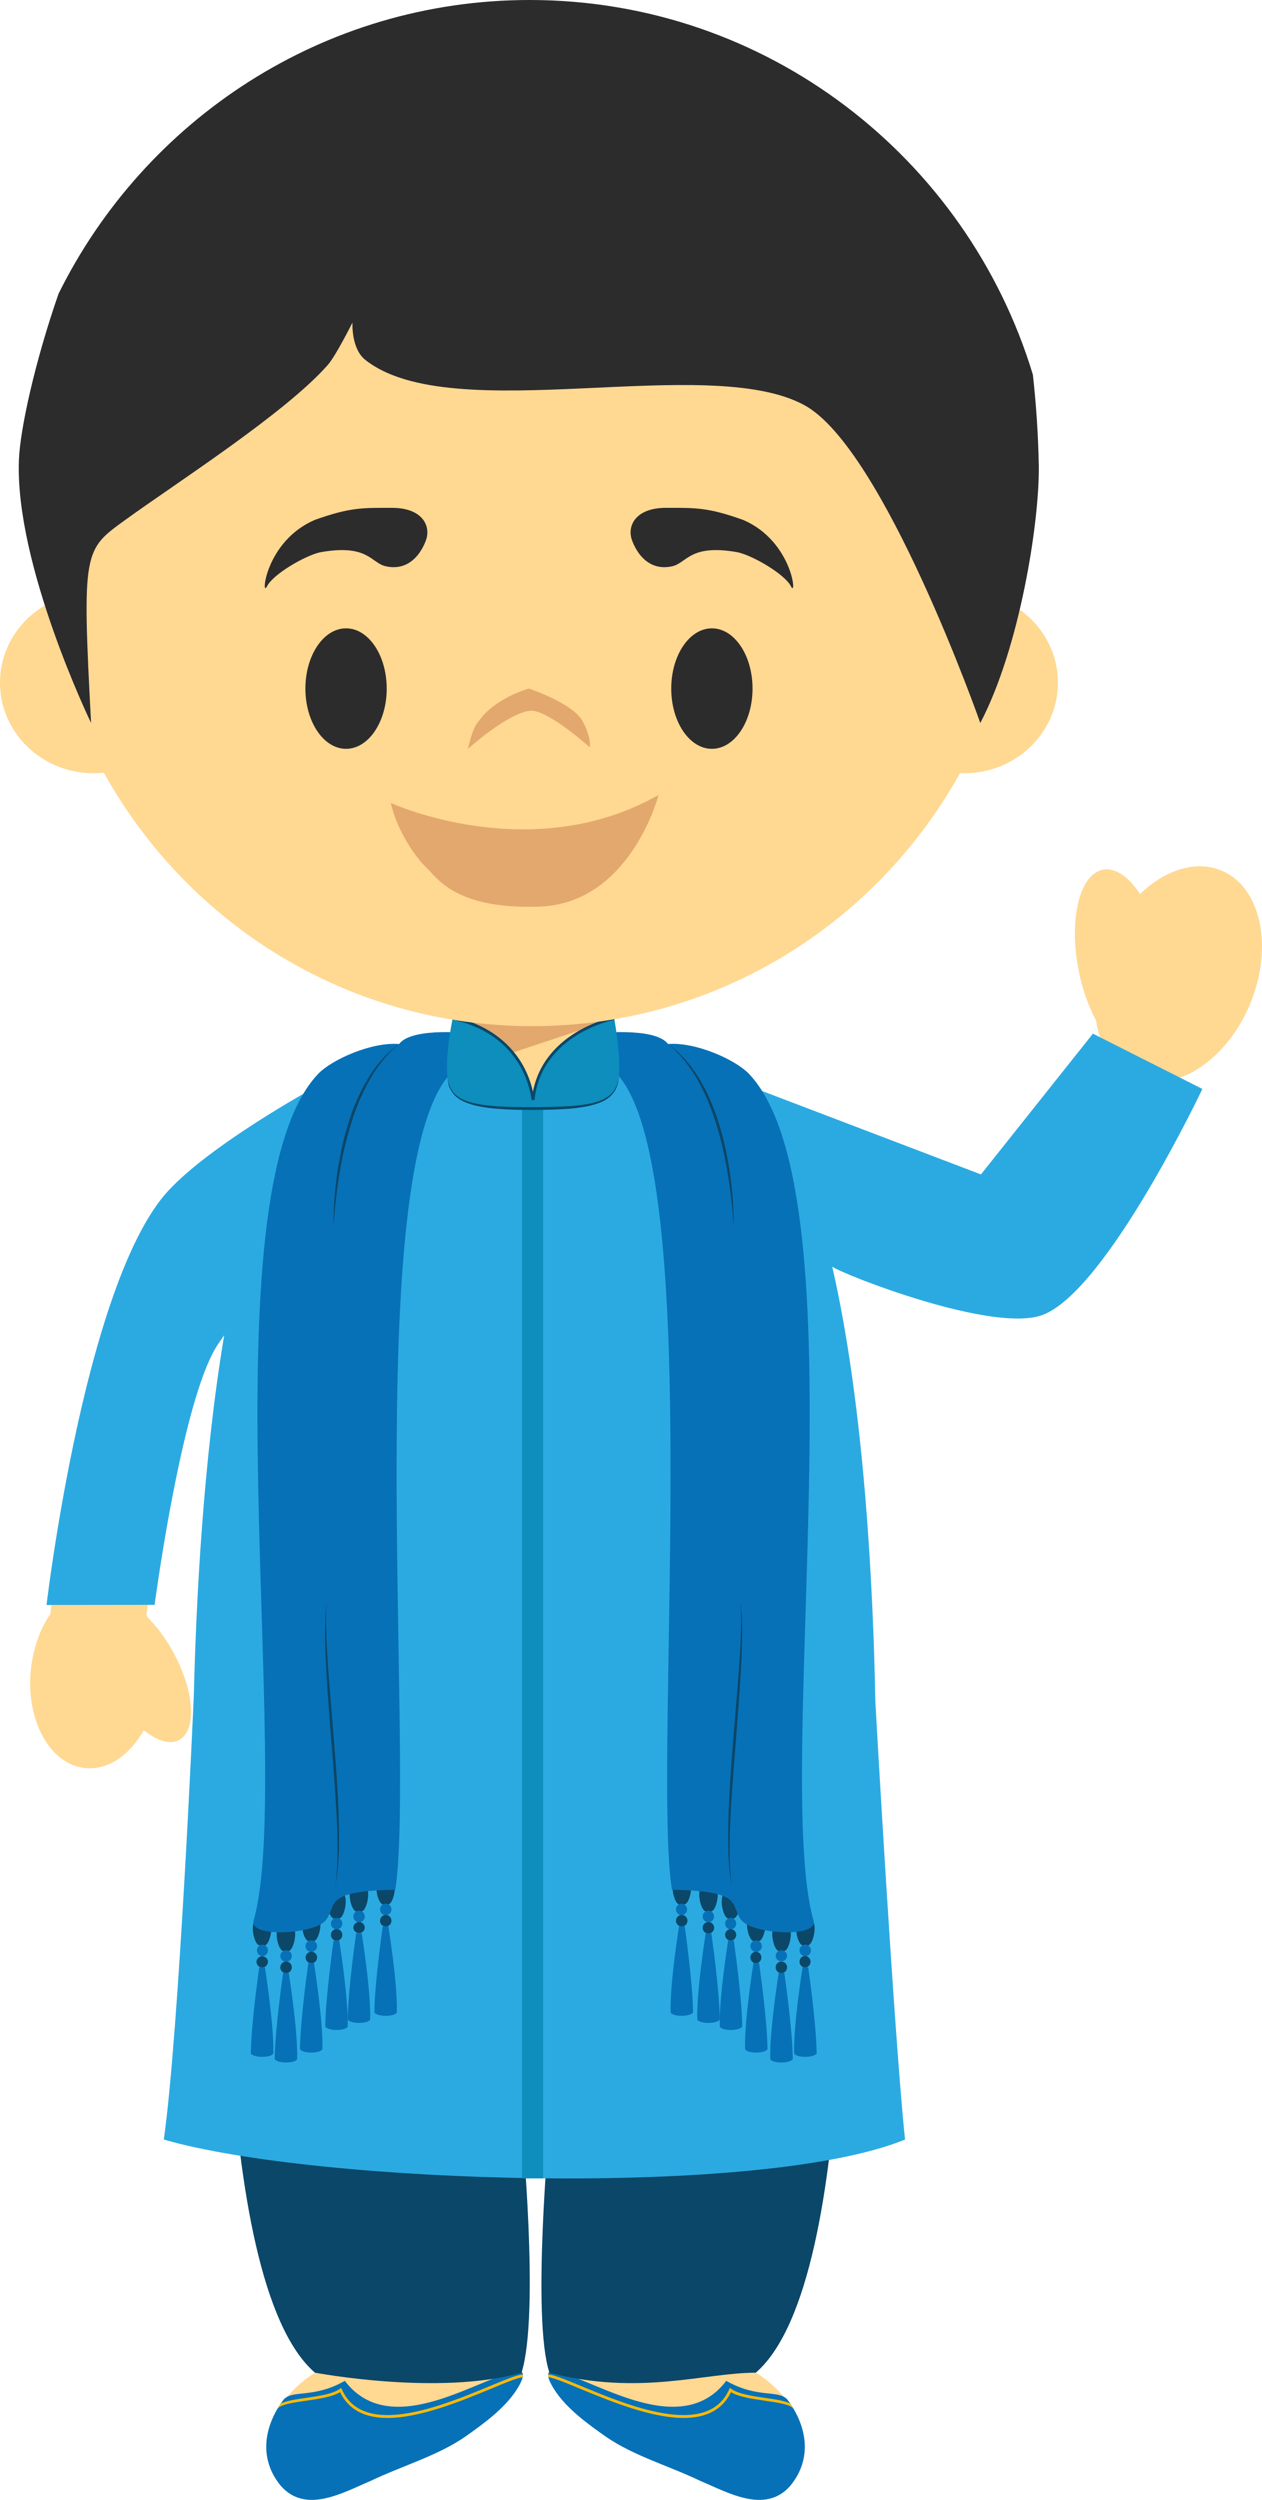 <svg version="1.1" xmlns="http://www.w3.org/2000/svg" xmlns:xlink="http://www.w3.org/1999/xlink" width="59.706" height="118.261" viewBox="0,0,59.706,118.261"><g transform="translate(-210.474,-120.976)"><g data-paper-data="{&quot;isPaintingLayer&quot;:true}" fill-rule="evenodd" stroke="none" stroke-width="1" stroke-linecap="butt" stroke-linejoin="miter" stroke-miterlimit="10" stroke-dasharray="" stroke-dashoffset="0" style="mix-blend-mode: normal"><path d="M225.382,233.22h-0.005h9.772h-0.011c0.063,0.266 -0.083,0.524 -0.263,0.8c-0.579,0.9 -1.517,1.563 -2.376,2.17c-1.321,0.91 -2.995,1.399 -4.455,2.099c-1.326,0.563 -3.067,1.614 -4.253,0.283c-1.566,-1.891 -0.236,-4.216 1.59,-5.353" data-paper-data="{&quot;origPos&quot;:null}" fill="#ffd892"/><path d="M226.788,233.605c2.286,3.011 6.757,-0.476 8.323,-0.453c0.252,0.109 -0.018,0.605 -0.198,0.879c-0.579,0.898 -1.584,1.618 -2.439,2.223c-1.323,0.908 -2.997,1.379 -4.46,2.083c-1.323,0.559 -3.064,1.576 -4.25,0.242c-1.076,-1.299 -0.786,-2.841 0.094,-4.044c0.403,-0.552 1.402,-0.058 2.93,-0.93" fill="#0771b7"/><path d="M226.652,234.015c1.03,2.317 4.784,0.758 7.024,-0.173c0.722,-0.298 1.264,-0.522 1.534,-0.54c0.005,0.044 0.002,0.088 -0.01,0.131c-0.253,0.027 -0.802,0.256 -1.47,0.534c-1.393,0.575 -3.357,1.393 -4.923,1.393c-0.983,0 -1.811,-0.322 -2.243,-1.22c-0.371,0.224 -0.986,0.314 -1.577,0.4c-0.617,0.091 -1.274,0.175 -1.402,0.416c0.056,-0.094 0.115,-0.19 0.175,-0.28c0.284,-0.134 0.72,-0.197 1.204,-0.267c0.619,-0.091 1.253,-0.183 1.589,-0.426l0.065,-0.045l0.034,0.077" fill="#f7b90b"/><path d="M246.239,233.219c1.826,1.137 3.158,3.462 1.59,5.353c-1.184,1.331 -2.925,0.28 -4.25,-0.283c-1.46,-0.7 -3.135,-1.189 -4.46,-2.099c-0.854,-0.607 -1.798,-1.27 -2.374,-2.17c-0.177,-0.276 -0.328,-0.534 -0.261,-0.8h-0.011h9.77h-0.005" data-paper-data="{&quot;origPos&quot;:null}" fill="#ffd892"/><path d="M244.834,233.605c1.526,0.872 2.527,0.378 2.925,0.93c0.882,1.203 1.175,2.745 0.097,4.044c-1.184,1.334 -2.927,0.317 -4.253,-0.242c-1.46,-0.704 -3.134,-1.175 -4.455,-2.083c-0.86,-0.605 -1.86,-1.325 -2.44,-2.223c-0.179,-0.274 -0.45,-0.77 -0.199,-0.879c1.568,-0.023 6.037,3.464 8.325,0.453" data-paper-data="{&quot;origPos&quot;:null}" fill="#0771b7"/><path d="M244.968,234.015l0.034,-0.077l0.067,0.045c0.331,0.243 0.97,0.335 1.582,0.426c0.488,0.07 0.927,0.133 1.206,0.267c0.063,0.09 0.124,0.186 0.178,0.28c-0.126,-0.241 -0.783,-0.325 -1.402,-0.416c-0.592,-0.086 -1.208,-0.176 -1.575,-0.4c-0.436,0.898 -1.262,1.22 -2.243,1.22c-1.568,0 -3.53,-0.818 -4.923,-1.393c-0.67,-0.278 -1.22,-0.507 -1.472,-0.534c-0.009,-0.047 -0.015,-0.095 -0.009,-0.131c0.27,0.018 0.81,0.242 1.533,0.54c2.243,0.931 5.996,2.49 7.024,0.173" fill="#f7b90b"/><path d="M225.382,233.22h-0.005c-5.105,-4.405 -4.113,-26.736 -4.113,-26.736h28.958c0,0 1.1,22.327 -3.99,26.735c0,0.002 -0.006,0 -0.006,0c-2.441,0 -5.49,1.112 -9.758,0c-0.855,-2.565 0.009,-11.762 0.009,-11.762h-1.337h0.009c0,0 0.875,8.96 0,11.762c-3.908,1.112 -9.767,0 -9.767,0" data-paper-data="{&quot;origPos&quot;:null}" fill="#0b4768"/><path d="M268.281,162.167c1.865,0.797 2.457,3.632 1.323,6.335c-0.731,1.73 -1.996,2.986 -3.303,3.453l0.002,0.004c0,0 -3.481,9.949 -6.511,11.054c-2.457,0.894 -11.106,-2.644 -11.106,-2.644c0,0 -0.704,-2.704 -1.067,-3.56c-0.492,-1.173 -2.682,-4.428 -2.682,-4.428l12.018,4.31l5.581,-6.6c-0.44,-1.24 -0.37,-2.882 0.3,-4.478c1.139,-2.701 3.573,-4.243 5.445,-3.446M218,178.198c1.815,-2.327 8.396,-5.762 8.396,-5.762c0,0 -3.08,5.556 -3.634,8.024c-0.072,0.315 -0.245,1.155 -0.403,1.594c-0.195,0.549 -0.756,1.236 -1.617,2.469c-1.728,2.46 -3.348,12.86 -3.348,12.86c0.038,0.07 0.078,0.14 0.112,0.212c0.442,0.433 0.864,1.01 1.222,1.689c0.938,1.78 1.038,3.573 0.218,4.008c-0.436,0.235 -1.046,0.032 -1.663,-0.48c-0.662,1.189 -1.701,1.92 -2.792,1.805c-1.663,-0.178 -2.808,-2.271 -2.554,-4.678c0.108,-1.017 0.446,-1.922 0.923,-2.62c-0.007,0.043 -0.007,0.066 -0.007,0.066c0,0 1.427,-14.397 5.148,-19.187" data-paper-data="{&quot;origPos&quot;:null}" fill="#ffd892"/><path d="M215.63,200.807c-1.001,-1.823 -1.138,-3.675 -0.301,-4.146c0.837,-0.464 2.329,0.634 3.332,2.459c1.004,1.82 1.139,3.675 0.299,4.143c-0.837,0.467 -2.328,-0.633 -3.33,-2.456M261.498,166.846c-0.461,-2.394 0.052,-4.511 1.154,-4.728c1.099,-0.213 2.365,1.555 2.829,3.949c0.463,2.395 -0.054,4.512 -1.153,4.727c-1.1,0.213 -2.366,-1.553 -2.83,-3.948" data-paper-data="{&quot;origPos&quot;:null}" fill="#ffd892"/><path d="M262.179,169.875l5.18,2.615c0,0 -4.543,9.593 -7.574,10.696c-2.353,0.858 -9.371,-1.895 -9.937,-2.288c1.525,6.64 1.939,15.236 2.04,20.58c0,0.065 0.884,15.752 1.404,20.712c-6.815,2.787 -27.844,2.095 -35.069,0c0.722,-5.048 1.416,-20.821 1.422,-21.038c0.108,-4.474 0.446,-11.11 1.436,-17.013c-0.079,0.117 -0.162,0.24 -0.252,0.367c-0.263,0.369 -0.509,0.908 -0.75,1.555c-1.343,3.664 -2.29,10.834 -2.29,10.834l-5.114,0.006c0,0 0.873,-7.403 2.736,-13.36c0.736,-2.348 1.627,-4.474 2.68,-5.83c1.648,-2.117 6.417,-4.823 7.278,-5.296c2.129,-1.386 8.526,-1.598 8.526,-1.598l1.782,0.045h0.148l1.783,-0.045c0,0 6.423,0.237 8.54,1.625l10.735,4.092l5.297,-6.659z" fill="#2baae2"/><path d="M239.103,170.8c0.188,0.018 0.389,0.043 0.6,0.068l-4.203,2.436l-3.684,-2.452c0.194,-0.018 0.377,-0.038 0.55,-0.052c-0.302,-0.677 -0.486,-1.44 -0.486,-1.922h7.705c0,0.482 -0.18,1.245 -0.484,1.922" data-paper-data="{&quot;origPos&quot;:null}" fill="#ffd892"/><path d="M232.705,171.441c-0.434,-0.665 -0.74,-1.596 -0.81,-2.262c2.545,0.414 5.14,0.405 7.682,-0.027l-0.016,0.014l-6.856,2.275" fill="#e2a86e"/><path d="M223.07,212.969c-0.072,0.065 -0.324,0.065 -0.396,0c-0.214,-0.19 -0.342,-0.944 -0.135,-1.14c0.122,-0.11 0.542,-0.11 0.666,0c0.207,0.196 0.079,0.95 -0.135,1.14" fill="#0b4768"/><path d="M223.152,213.242c0,0.15 -0.12,0.272 -0.27,0.274c-0.142,-0.012 -0.252,-0.131 -0.252,-0.274c0,-0.143 0.109,-0.262 0.252,-0.274c0.146,0 0.27,0.122 0.27,0.274" fill="#0771b7"/><path d="M223.152,213.776c0,0.15 -0.12,0.273 -0.27,0.276c-0.152,-0.001 -0.275,-0.124 -0.275,-0.276c0.009,-0.144 0.128,-0.256 0.273,-0.256c0.144,0 0.264,0.112 0.273,0.256" fill="#0b4768"/><path d="M223.404,218.115c-0.092,0.218 -0.942,0.218 -1.064,0c0.018,-1.451 0.4,-4.078 0.4,-4.078h0.266c0,0 0.434,2.71 0.398,4.078" fill="#0771b7"/><path d="M224.2,213.236c-0.072,0.066 -0.327,0.066 -0.399,0c-0.211,-0.19 -0.342,-0.944 -0.132,-1.138c0.121,-0.114 0.542,-0.114 0.666,0c0.207,0.194 0.076,0.948 -0.135,1.138" fill="#0b4768"/><path d="M224.28,213.51c0,0.15 -0.122,0.272 -0.272,0.272c-0.15,0 -0.272,-0.122 -0.272,-0.272c0,-0.15 0.122,-0.272 0.272,-0.272c0.15,0 0.272,0.122 0.272,0.272" fill="#0771b7"/><path d="M224.28,214.043c0.002,0.151 -0.119,0.275 -0.27,0.277c-0.152,0 -0.275,-0.123 -0.275,-0.275c0,-0.152 0.123,-0.275 0.275,-0.275c0.15,0 0.27,0.122 0.27,0.273" fill="#0b4768"/><path d="M224.534,218.383c-0.095,0.217 -0.943,0.217 -1.065,0c0.018,-1.452 0.4,-4.078 0.4,-4.078h0.266c0,0 0.435,2.71 0.399,4.078" fill="#0771b7"/><path d="M225.395,212.767c-0.072,0.067 -0.324,0.067 -0.396,0c-0.214,-0.19 -0.342,-0.942 -0.133,-1.135c0.12,-0.113 0.542,-0.113 0.664,0c0.21,0.193 0.079,0.944 -0.135,1.135" fill="#0b4768"/><path d="M225.476,213.043c-0.003,0.15 -0.124,0.27 -0.274,0.271c-0.151,0 -0.274,-0.123 -0.274,-0.274c0,-0.151 0.123,-0.274 0.274,-0.274c0.15,0 0.274,0.125 0.274,0.277" fill="#0771b7"/><path d="M225.476,213.577c0,0.15 -0.122,0.272 -0.272,0.272c-0.15,0 -0.272,-0.122 -0.272,-0.272c0,-0.15 0.122,-0.272 0.272,-0.272c0.15,0 0.272,0.122 0.272,0.272" fill="#0b4768"/><path d="M225.729,217.913c-0.092,0.217 -0.943,0.217 -1.064,0c0.018,-1.45 0.398,-4.078 0.398,-4.078h0.265c0,0 0.437,2.712 0.401,4.078" fill="#0771b7"/><path d="M227.654,211.363c-0.072,0.068 -0.327,0.068 -0.399,0c-0.211,-0.19 -0.342,-0.941 -0.132,-1.136c0.121,-0.111 0.542,-0.111 0.666,0c0.207,0.195 0.076,0.946 -0.135,1.136" fill="#0b4768"/><path d="M227.733,211.639c0,0.15 -0.122,0.274 -0.272,0.274c-0.15,-0.002 -0.27,-0.124 -0.27,-0.274c0,-0.152 0.121,-0.276 0.27,-0.276c0.15,0 0.272,0.124 0.272,0.276" fill="#0771b7"/><path d="M227.733,212.174c-0.012,0.141 -0.13,0.249 -0.271,0.249c-0.141,0 -0.259,-0.108 -0.271,-0.249c0,-0.152 0.121,-0.276 0.27,-0.276c0.15,0 0.272,0.124 0.272,0.276" fill="#0b4768"/><path d="M227.988,216.51c-0.095,0.217 -0.943,0.217 -1.064,0c0.018,-1.45 0.4,-4.078 0.4,-4.078h0.263c0,0 0.437,2.71 0.4,4.078" fill="#0771b7"/><path d="M226.592,211.699c-0.076,0.063 -0.326,0.063 -0.398,0c-0.214,-0.19 -0.342,-0.942 -0.133,-1.137c0.122,-0.113 0.543,-0.113 0.666,0c0.205,0.195 0.077,0.946 -0.135,1.137" fill="#0b4768"/><path d="M226.67,211.974c0,0.15 -0.12,0.274 -0.27,0.274c-0.072,-0.001 -0.141,-0.03 -0.192,-0.081c-0.051,-0.051 -0.079,-0.121 -0.078,-0.193c0,-0.149 0.121,-0.27 0.27,-0.27c0.149,0 0.27,0.121 0.27,0.27" fill="#0771b7"/><path d="M226.67,212.506c0,0.151 -0.12,0.276 -0.27,0.276c-0.072,-0.001 -0.142,-0.03 -0.192,-0.082c-0.051,-0.052 -0.079,-0.122 -0.078,-0.194c0,-0.15 0.118,-0.274 0.27,-0.274c0.15,0 0.27,0.124 0.27,0.274" fill="#0b4768"/><path d="M226.924,216.845c-0.092,0.215 -0.945,0.215 -1.062,0c0.016,-1.45 0.396,-4.078 0.396,-4.078h0.266c0,0 0.436,2.71 0.4,4.078" fill="#0771b7"/><path d="M228.917,211.029c-0.076,0.068 -0.326,0.068 -0.4,0c-0.21,-0.188 -0.34,-0.942 -0.13,-1.135c0.12,-0.113 0.541,-0.113 0.66,0c0.21,0.193 0.084,0.947 -0.13,1.135" fill="#0b4768"/><path d="M228.994,211.305c0.001,0.072 -0.028,0.141 -0.078,0.192c-0.051,0.051 -0.12,0.08 -0.192,0.08c-0.072,0 -0.141,-0.029 -0.192,-0.08c-0.051,-0.051 -0.079,-0.12 -0.078,-0.192c0,-0.152 0.12,-0.276 0.27,-0.276c0.15,0 0.27,0.124 0.27,0.276" fill="#0771b7"/><path d="M228.994,211.839c0,0.15 -0.12,0.274 -0.27,0.274c-0.072,-0.001 -0.141,-0.03 -0.192,-0.081c-0.051,-0.051 -0.079,-0.121 -0.078,-0.193c0,-0.152 0.12,-0.276 0.27,-0.276c0.15,0 0.27,0.124 0.27,0.276" fill="#0b4768"/><path d="M229.249,216.175c-0.095,0.217 -0.94,0.217 -1.064,0c0.015,-1.45 0.4,-4.078 0.4,-4.078h0.263c0,0 0.44,2.715 0.4,4.078M232.479,171.274c-5.22,2.145 -2.313,32.745 -3.303,39.1c-3.53,0.052 -2.718,0.765 -3.303,1.456c-0.551,0.652 -3.634,0.824 -3.4,0c1.953,-6.913 -2.394,-34.363 3.062,-40.062c0.624,-0.65 2.491,-1.508 3.819,-1.404c0.641,-0.844 3.546,-0.489 3.546,-0.489c0,0 -0.057,1.252 -0.421,1.4" fill="#0771b7"/><path d="M226.327,210.227c0,0 0.009,-0.05 0.022,-0.147c0.005,-0.05 0.02,-0.111 0.025,-0.181c0.006,-0.082 0.014,-0.164 0.025,-0.245c0.009,-0.09 0.013,-0.194 0.02,-0.303c0.011,-0.111 0.011,-0.231 0.018,-0.358c0.004,-0.129 0.004,-0.265 0.004,-0.407v-0.453c-0.004,-0.34 -0.015,-0.68 -0.031,-1.02c-0.018,-0.36 -0.04,-0.737 -0.063,-1.131c-0.055,-0.822 -0.116,-1.643 -0.185,-2.464c-0.065,-0.84 -0.13,-1.68 -0.186,-2.465c-0.063,-0.868 -0.105,-1.738 -0.124,-2.609l0.002,-0.41c0.002,-0.128 0.007,-0.246 0.01,-0.36c0.001,-0.108 0.006,-0.21 0.01,-0.303c0.014,-0.183 0.025,-0.328 0.034,-0.428c0.014,-0.097 0.018,-0.15 0.018,-0.15c0,0 -0.002,0.053 -0.009,0.15c-0.009,0.1 -0.011,0.245 -0.018,0.428v0.304c0,0.113 0.002,0.23 0.007,0.36c0.002,0.255 0.016,0.545 0.031,0.86c0.018,0.315 0.039,0.654 0.063,1.014c0.027,0.363 0.059,0.74 0.09,1.135c0.066,0.788 0.133,1.625 0.2,2.463c0.068,0.84 0.129,1.678 0.172,2.466c0.04,0.79 0.058,1.526 0.051,2.16c0,0.158 -0.002,0.308 -0.009,0.453c-0.006,0.144 -0.013,0.28 -0.02,0.407c-0.011,0.13 -0.016,0.25 -0.025,0.36c-0.015,0.113 -0.022,0.213 -0.036,0.304c-0.018,0.141 -0.04,0.283 -0.065,0.423l-0.031,0.147M229.359,170.364c0,0 -0.03,0.022 -0.081,0.07c-0.054,0.045 -0.133,0.11 -0.225,0.199c-0.045,0.045 -0.1,0.097 -0.151,0.154c-0.027,0.027 -0.059,0.054 -0.086,0.086c-0.029,0.032 -0.057,0.065 -0.083,0.1c-0.033,0.032 -0.064,0.065 -0.092,0.101c-0.032,0.039 -0.063,0.075 -0.092,0.114l-0.194,0.253c-0.063,0.09 -0.126,0.186 -0.191,0.283c-0.065,0.104 -0.128,0.209 -0.191,0.315c-0.063,0.114 -0.125,0.229 -0.185,0.344c-0.125,0.247 -0.241,0.498 -0.349,0.752c-0.027,0.066 -0.05,0.131 -0.076,0.2c-0.027,0.065 -0.052,0.133 -0.079,0.2c-0.047,0.139 -0.101,0.272 -0.142,0.417c-0.024,0.068 -0.045,0.14 -0.067,0.209l-0.063,0.212c-0.162,0.556 -0.296,1.12 -0.401,1.689c-0.05,0.272 -0.096,0.537 -0.13,0.788c-0.04,0.252 -0.072,0.492 -0.097,0.709c-0.027,0.222 -0.047,0.426 -0.067,0.602c-0.016,0.184 -0.027,0.342 -0.034,0.467c-0.023,0.262 -0.027,0.41 -0.027,0.41c0,0 -0.005,-0.148 0,-0.41c0.004,-0.258 0.013,-0.632 0.052,-1.076l0.031,-0.346c0.011,-0.118 0.027,-0.242 0.04,-0.37c0.032,-0.25 0.066,-0.52 0.12,-0.794c0.092,-0.577 0.221,-1.147 0.385,-1.707l0.067,-0.213c0.02,-0.072 0.043,-0.143 0.065,-0.213c0.045,-0.142 0.097,-0.28 0.147,-0.419c0.051,-0.138 0.11,-0.27 0.164,-0.403c0.054,-0.133 0.12,-0.262 0.175,-0.39c0.061,-0.121 0.124,-0.246 0.187,-0.364c0.125,-0.224 0.258,-0.443 0.4,-0.656c0.075,-0.098 0.14,-0.19 0.205,-0.281c0.07,-0.088 0.14,-0.17 0.203,-0.247c0.066,-0.071 0.131,-0.142 0.196,-0.213c0.033,-0.031 0.063,-0.063 0.092,-0.095c0.031,-0.03 0.063,-0.054 0.092,-0.083c0.05,-0.049 0.102,-0.097 0.155,-0.143c0.102,-0.086 0.187,-0.145 0.239,-0.186c0.056,-0.043 0.088,-0.065 0.088,-0.065M248.378,212.969c0.075,0.065 0.324,0.065 0.396,0c0.214,-0.19 0.345,-0.944 0.133,-1.14c-0.12,-0.11 -0.542,-0.11 -0.661,0c-0.21,0.196 -0.081,0.95 0.132,1.14" fill="#0b4768"/><path d="M248.299,213.242c-0.001,-0.072 0.028,-0.142 0.078,-0.193c0.051,-0.051 0.12,-0.081 0.192,-0.081c0.072,0 0.142,0.029 0.193,0.081c0.051,0.051 0.08,0.121 0.079,0.193c0,0.152 -0.121,0.274 -0.271,0.274c-0.15,0 -0.27,-0.122 -0.27,-0.274" fill="#0771b7"/><path d="M248.3,213.776c-0.001,-0.072 0.028,-0.141 0.078,-0.192c0.051,-0.051 0.12,-0.08 0.192,-0.08c0.142,0.012 0.252,0.131 0.252,0.274c0,0.143 -0.109,0.262 -0.252,0.274c-0.15,0 -0.27,-0.124 -0.27,-0.276" fill="#0b4768"/><path d="M248.045,218.115c-0.037,-1.368 0.4,-4.078 0.4,-4.078h0.266c0,0 0.38,2.627 0.4,4.078c-0.124,0.218 -0.97,0.218 -1.067,0" fill="#0771b7"/><path d="M247.249,213.236c-0.214,-0.19 -0.34,-0.944 -0.135,-1.138c0.124,-0.114 0.545,-0.114 0.665,0c0.21,0.194 0.08,0.948 -0.13,1.138c-0.076,0.066 -0.326,0.066 -0.4,0" fill="#0b4768"/><path d="M247.17,213.509c-0,-0.072 0.028,-0.142 0.079,-0.193c0.051,-0.051 0.12,-0.08 0.193,-0.081c0.072,0.001 0.141,0.03 0.192,0.081c0.051,0.051 0.079,0.121 0.078,0.193c-0.012,0.141 -0.129,0.249 -0.271,0.249c-0.141,0 -0.259,-0.108 -0.271,-0.248" fill="#0771b7"/><path d="M247.17,214.043c-0,-0.072 0.028,-0.142 0.079,-0.193c0.051,-0.051 0.12,-0.08 0.193,-0.081c0.072,0.001 0.141,0.03 0.192,0.081c0.051,0.051 0.079,0.121 0.078,0.193c0,0.152 -0.121,0.277 -0.27,0.277c-0.151,0 -0.272,-0.125 -0.272,-0.277" fill="#0b4768"/><path d="M246.915,218.383c-0.036,-1.368 0.4,-4.078 0.4,-4.078h0.266c0,0 0.385,2.626 0.4,4.078c-0.123,0.217 -0.969,0.217 -1.066,0" fill="#0771b7"/><path d="M246.054,212.767c-0.214,-0.191 -0.343,-0.942 -0.133,-1.135c0.124,-0.113 0.542,-0.113 0.661,0c0.21,0.193 0.081,0.945 -0.13,1.135c-0.074,0.067 -0.324,0.067 -0.398,0" fill="#0b4768"/><path d="M245.974,213.043c-0,-0.15 0.12,-0.273 0.27,-0.276c0.152,0.001 0.275,0.124 0.275,0.276c-0.002,0.15 -0.125,0.271 -0.275,0.271c-0.146,0 -0.27,-0.124 -0.27,-0.271" fill="#0771b7"/><path d="M245.974,213.577c-0,-0.15 0.12,-0.272 0.27,-0.274c0.142,0.012 0.252,0.131 0.252,0.274c0,0.143 -0.109,0.262 -0.252,0.274c-0.146,0 -0.27,-0.122 -0.27,-0.274" fill="#0b4768"/><path d="M245.724,217.913c-0.04,-1.366 0.396,-4.078 0.396,-4.078h0.266c0,0 0.382,2.628 0.4,4.078c-0.122,0.217 -0.972,0.217 -1.062,0" fill="#0771b7"/><path d="M243.795,211.363c-0.214,-0.19 -0.34,-0.941 -0.135,-1.136c0.124,-0.111 0.545,-0.111 0.665,0c0.21,0.195 0.08,0.946 -0.13,1.136c-0.074,0.068 -0.326,0.068 -0.4,0" fill="#0b4768"/><path d="M243.716,211.639c-0,-0.151 0.121,-0.274 0.272,-0.276c0.151,0.002 0.271,0.125 0.27,0.276c0,0.149 -0.122,0.274 -0.27,0.274c-0.149,0 -0.272,-0.124 -0.272,-0.274" fill="#0771b7"/><path d="M243.716,212.174c-0,-0.151 0.121,-0.274 0.272,-0.276c0.151,0 0.274,0.123 0.274,0.274c0,0.151 -0.123,0.274 -0.274,0.274c-0.149,0 -0.272,-0.122 -0.272,-0.272" fill="#0b4768"/><path d="M243.461,216.51c-0.036,-1.368 0.4,-4.078 0.4,-4.078h0.266c0,0 0.385,2.628 0.4,4.078c-0.123,0.217 -0.969,0.217 -1.067,0" fill="#0771b7"/><path d="M244.856,211.699c-0.213,-0.191 -0.34,-0.942 -0.133,-1.137c0.122,-0.113 0.542,-0.113 0.664,0c0.214,0.195 0.081,0.947 -0.131,1.137c-0.074,0.063 -0.324,0.063 -0.4,0" fill="#0b4768"/><path d="M244.779,211.974c-0.001,-0.151 0.122,-0.275 0.273,-0.276c0.143,0.012 0.253,0.132 0.253,0.275c0,0.143 -0.11,0.263 -0.253,0.275c-0.149,0 -0.272,-0.124 -0.272,-0.274" fill="#0771b7"/><path d="M244.779,212.506c0.001,-0.15 0.123,-0.272 0.273,-0.274c0.143,0.012 0.253,0.132 0.253,0.275c0,0.143 -0.11,0.263 -0.253,0.275c-0.149,0 -0.272,-0.125 -0.272,-0.276" fill="#0b4768"/><path d="M244.527,216.845c-0.041,-1.368 0.398,-4.078 0.398,-4.078h0.264c0,0 0.384,2.628 0.4,4.078c-0.12,0.215 -0.97,0.215 -1.062,0" fill="#0771b7"/><path d="M242.534,211.029c-0.212,-0.188 -0.342,-0.942 -0.135,-1.135c0.123,-0.113 0.544,-0.113 0.666,0c0.209,0.193 0.081,0.947 -0.133,1.135c-0.077,0.068 -0.324,0.068 -0.398,0" fill="#0b4768"/><path d="M242.455,211.305c-0.001,-0.151 0.121,-0.274 0.272,-0.276c0.142,0.012 0.252,0.131 0.252,0.274c0,0.143 -0.109,0.262 -0.252,0.274c-0.072,0.001 -0.142,-0.028 -0.193,-0.079c-0.051,-0.051 -0.08,-0.121 -0.079,-0.193" fill="#0771b7"/><path d="M242.455,211.839c-0.001,-0.151 0.121,-0.274 0.272,-0.276c0.151,0.002 0.273,0.125 0.272,0.276c0,0.149 -0.122,0.274 -0.272,0.274c-0.151,0 -0.272,-0.124 -0.272,-0.274" fill="#0b4768"/><path d="M242.202,216.175c-0.041,-1.363 0.398,-4.078 0.398,-4.078h0.268c0,0 0.378,2.628 0.396,4.078c-0.12,0.217 -0.97,0.217 -1.062,0M238.954,171.275c-0.362,-0.148 -0.42,-1.4 -0.42,-1.4c0,0 2.906,-0.355 3.546,0.489c1.327,-0.104 3.199,0.754 3.82,1.404c5.456,5.699 1.112,33.149 3.062,40.062c0.232,0.824 -2.846,0.652 -3.398,0c-0.584,-0.691 0.228,-1.404 -3.3,-1.456c-0.992,-6.355 1.91,-36.955 -3.31,-39.1" fill="#0771b7"/><path d="M245.109,210.227l-0.03,-0.147c-0.018,-0.097 -0.045,-0.24 -0.067,-0.423c-0.011,-0.091 -0.023,-0.19 -0.034,-0.304c-0.009,-0.11 -0.013,-0.23 -0.027,-0.36c-0.009,-0.136 -0.015,-0.271 -0.018,-0.407c-0.019,-0.871 -0.005,-1.743 0.043,-2.613c0.043,-0.788 0.103,-1.626 0.166,-2.466c0.07,-0.838 0.138,-1.675 0.205,-2.463c0.032,-0.394 0.06,-0.772 0.088,-1.135c0.027,-0.36 0.047,-0.7 0.065,-1.014c0.016,-0.315 0.027,-0.605 0.032,-0.86c0.002,-0.13 0.002,-0.247 0.006,-0.36c0,-0.109 -0.004,-0.21 -0.004,-0.304c-0.005,-0.183 -0.007,-0.328 -0.016,-0.428c-0.004,-0.05 -0.007,-0.1 -0.009,-0.15l0.018,0.15c0.011,0.1 0.02,0.245 0.034,0.428c0.004,0.093 0.011,0.195 0.013,0.304c0.003,0.113 0.005,0.23 0.01,0.36v0.41c-0.005,0.142 -0.007,0.296 -0.01,0.452c-0.023,0.719 -0.061,1.438 -0.112,2.156l-0.187,2.465c-0.07,0.838 -0.135,1.676 -0.184,2.464c-0.023,0.394 -0.05,0.772 -0.063,1.132c-0.018,0.36 -0.027,0.704 -0.032,1.019c0,0.158 0,0.305 -0.002,0.453c0.002,0.142 0.002,0.278 0.007,0.407c0.006,0.127 0.006,0.247 0.015,0.358c0.01,0.109 0.014,0.213 0.023,0.303c0.009,0.09 0.018,0.175 0.022,0.245c0.007,0.07 0.018,0.131 0.027,0.18l0.02,0.148M242.079,170.364c0,0 0.03,0.022 0.083,0.065c0.056,0.041 0.142,0.1 0.239,0.186c0.047,0.04 0.1,0.088 0.16,0.143c0.026,0.029 0.06,0.054 0.087,0.083c0.032,0.032 0.06,0.064 0.092,0.095l0.1,0.102c0.03,0.034 0.067,0.068 0.098,0.111c0.063,0.077 0.135,0.159 0.203,0.247l0.205,0.28c0.07,0.1 0.137,0.207 0.202,0.313l0.198,0.344c0.063,0.118 0.128,0.243 0.19,0.365c0.055,0.127 0.116,0.256 0.17,0.39c0.059,0.133 0.115,0.264 0.164,0.402c0.05,0.138 0.104,0.277 0.149,0.42c0.025,0.07 0.047,0.14 0.067,0.212l0.066,0.213c0.085,0.285 0.157,0.575 0.222,0.863c0.068,0.285 0.12,0.568 0.165,0.844c0.05,0.274 0.087,0.543 0.117,0.795l0.045,0.369c0.009,0.12 0.02,0.235 0.029,0.346c0.034,0.444 0.045,0.818 0.052,1.076c0.004,0.262 0,0.41 0,0.41c0,0 -0.007,-0.148 -0.027,-0.41c-0.023,-0.357 -0.058,-0.714 -0.104,-1.069c-0.026,-0.237 -0.057,-0.473 -0.094,-0.709c-0.082,-0.546 -0.184,-1.088 -0.306,-1.626c-0.07,-0.282 -0.14,-0.568 -0.225,-0.85l-0.063,-0.213l-0.068,-0.209c-0.045,-0.145 -0.097,-0.278 -0.146,-0.416c-0.023,-0.068 -0.052,-0.136 -0.074,-0.202c-0.028,-0.066 -0.054,-0.132 -0.077,-0.2c-0.056,-0.133 -0.117,-0.26 -0.17,-0.386c-0.062,-0.123 -0.12,-0.247 -0.179,-0.365c-0.06,-0.115 -0.121,-0.23 -0.184,-0.344c-0.068,-0.106 -0.128,-0.213 -0.191,-0.315l-0.196,-0.283c-0.062,-0.085 -0.125,-0.17 -0.19,-0.253c-0.03,-0.04 -0.062,-0.078 -0.096,-0.114c-0.028,-0.035 -0.058,-0.068 -0.088,-0.101c-0.027,-0.037 -0.058,-0.068 -0.083,-0.1c-0.028,-0.03 -0.057,-0.059 -0.088,-0.086c-0.048,-0.053 -0.097,-0.104 -0.148,-0.154c-0.092,-0.088 -0.173,-0.154 -0.225,-0.2c-0.052,-0.047 -0.081,-0.07 -0.081,-0.07" fill="#0b4768"/><path d="M235.174,173.098h0.995v50.93h-0.995z" fill="#0d8ebc"/><path d="M238.952,173.089c-1.453,0.443 -4.574,0.391 -6.073,0.128c-0.436,-0.076 -0.756,-0.357 -0.99,-0.59c-0.607,-0.614 0,-3.469 0,-3.469c1.24,0.203 3.548,1.333 3.807,3.853c0.227,-2.53 2.588,-3.651 3.834,-3.86c0,0 0.542,2.803 0,3.476c-0.034,0.043 -0.072,0.084 -0.112,0.124l-0.124,0.109c-0.102,0.086 -0.205,0.19 -0.342,0.229" fill="#0d8ebc"/><path d="M235.63,173.024c-0.268,-1.738 -1.272,-2.68 -2.064,-3.16c-0.866,-0.526 -1.676,-0.639 -1.685,-0.641l0.02,-0.134c0.032,0.007 0.842,0.118 1.726,0.657c0.821,0.496 1.859,1.465 2.135,3.256z" fill="#0b4768"/><path d="M235.761,173.019l-0.132,-0.014c0.34,-3.224 3.854,-3.912 3.89,-3.917l0.022,0.13c-0.033,0.006 -3.453,0.676 -3.78,3.8" fill="#0b4768"/><path d="M231.644,171.933c0,0 0.005,0.039 0.018,0.109c0.011,0.068 0.03,0.17 0.076,0.29c0.046,0.12 0.124,0.262 0.248,0.39c0.145,0.138 0.315,0.245 0.502,0.316c0.414,0.16 0.931,0.233 1.485,0.272c0.274,0.018 0.562,0.03 0.857,0.036c0.29,0.005 0.587,0.005 0.887,0.005c0.581,0.001 1.163,-0.016 1.743,-0.05c0.266,-0.017 0.531,-0.048 0.794,-0.093c0.248,-0.043 0.482,-0.104 0.684,-0.192c0.2,-0.089 0.37,-0.2 0.491,-0.331c0.12,-0.134 0.191,-0.276 0.234,-0.399c0.043,-0.121 0.071,-0.246 0.085,-0.374c0.005,-0.015 0.005,-0.026 0.005,-0.026c0,0 0,0.011 -0.005,0.027c0,0.02 0,0.045 -0.002,0.08c-0.009,0.07 -0.02,0.173 -0.06,0.303c-0.044,0.153 -0.119,0.296 -0.219,0.42c-0.119,0.146 -0.29,0.275 -0.497,0.37c-0.207,0.1 -0.446,0.167 -0.698,0.222c-0.254,0.05 -0.522,0.088 -0.8,0.113c-0.284,0.022 -0.572,0.038 -0.865,0.047c-0.294,0.01 -0.594,0.014 -0.89,0.014c-0.3,0 -0.597,0 -0.89,-0.007c-0.288,-0.009 -0.576,-0.026 -0.863,-0.05c-0.271,-0.021 -0.54,-0.057 -0.806,-0.108c-0.239,-0.044 -0.473,-0.114 -0.697,-0.209c-0.101,-0.043 -0.196,-0.095 -0.286,-0.158c-0.217,-0.147 -0.381,-0.362 -0.466,-0.61c-0.036,-0.124 -0.047,-0.23 -0.056,-0.298c-0.004,-0.036 -0.007,-0.073 -0.009,-0.109" fill="#0b4768"/><path d="M258.558,149.709c1.186,0.767 1.967,2.076 1.967,3.561c0,2.366 -1.982,4.284 -4.424,4.284c-0.069,0 -0.139,-0.002 -0.207,-0.007c-3.962,7.141 -11.542,11.973 -20.25,11.973c-8.712,0 -16.299,-4.84 -20.256,-11.992c-0.158,0.016 -0.324,0.027 -0.486,0.027c-2.444,0 -4.428,-1.918 -4.428,-4.284c0,-1.596 0.904,-2.986 2.241,-3.722c-0.156,-1.094 -0.237,-2.21 -0.237,-3.346c0,-12.877 10.373,-23.314 23.166,-23.314c12.801,0 23.173,10.437 23.173,23.314c0,1.193 -0.09,2.361 -0.259,3.507" data-paper-data="{&quot;origPos&quot;:null}" fill="#ffd892"/><path d="M230.645,146.474c0,0 -0.463,1.61 -1.916,1.292c-0.71,-0.156 -0.835,-1.074 -3.114,-0.662c-0.716,0.161 -2.223,1.033 -2.513,1.615c-0.29,0.583 -0.08,-2.136 2.26,-3.146c1.688,-0.602 2.26,-0.573 3.658,-0.573c1.398,0 1.828,0.81 1.625,1.474M240.355,146.474c0,0 0.463,1.61 1.916,1.292c0.71,-0.156 0.835,-1.074 3.114,-0.662c0.716,0.161 2.223,1.033 2.513,1.615c0.29,0.583 0.08,-2.136 -2.26,-3.146c-1.688,-0.602 -2.26,-0.573 -3.658,-0.573c-1.398,0 -1.828,0.81 -1.625,1.474M228.77,153.55c0,1.574 -0.862,2.85 -1.924,2.85c-1.062,0 -1.923,-1.276 -1.923,-2.85c0,-1.574 0.86,-2.85 1.923,-2.85c1.062,0 1.923,1.276 1.923,2.85M246.077,153.55c0,1.574 -0.86,2.85 -1.923,2.85c-1.063,0 -1.923,-1.276 -1.923,-2.85c0,-1.574 0.86,-2.85 1.923,-2.85c1.062,0 1.923,1.276 1.923,2.85" fill="#2c2c2d"/><path d="M232.615,156.4c0,0 0.2,-0.99 0.485,-1.275c0.77,-1.135 2.395,-1.575 2.395,-1.575c0,0 2.092,0.69 2.552,1.56c0.427,0.808 0.327,1.215 0.327,1.215c0,0 -2.042,-1.837 -2.85,-1.725c-1.084,0.15 -2.909,1.8 -2.909,1.8z" fill="#e2a86e"/><path d="M228.962,158.961c0,0 6.633,3.049 12.667,-0.377c0,0 -1.338,5.196 -5.721,5.283c-3.958,0.116 -4.792,-1.417 -5.268,-1.857c-0.473,-0.441 -1.365,-1.684 -1.679,-3.05" fill="#e2a86e"/><path d="M259.621,142.986c0.036,2.735 -0.916,8.66 -2.768,12.192c0,0 -4.558,-12.978 -8.316,-15.031c-4.585,-2.514 -16.679,1.109 -20.781,-2.147c-0.679,-0.539 -0.606,-1.766 -0.606,-1.766c0,0 -0.78,1.56 -1.16,1.997c-1.991,2.273 -7.142,5.568 -9.583,7.336c-1.966,1.424 -2.059,1.406 -1.624,9.611c0,0 -3.612,-7.465 -3.414,-12.45c0.055,-1.436 0.75,-4.621 1.875,-7.857c4.077,-8.237 12.528,-13.895 22.29,-13.895c11.214,0 20.696,7.464 23.806,17.724c0.159,1.424 0.253,2.854 0.28,4.286" fill="#2c2c2d"/></g></g></svg>
